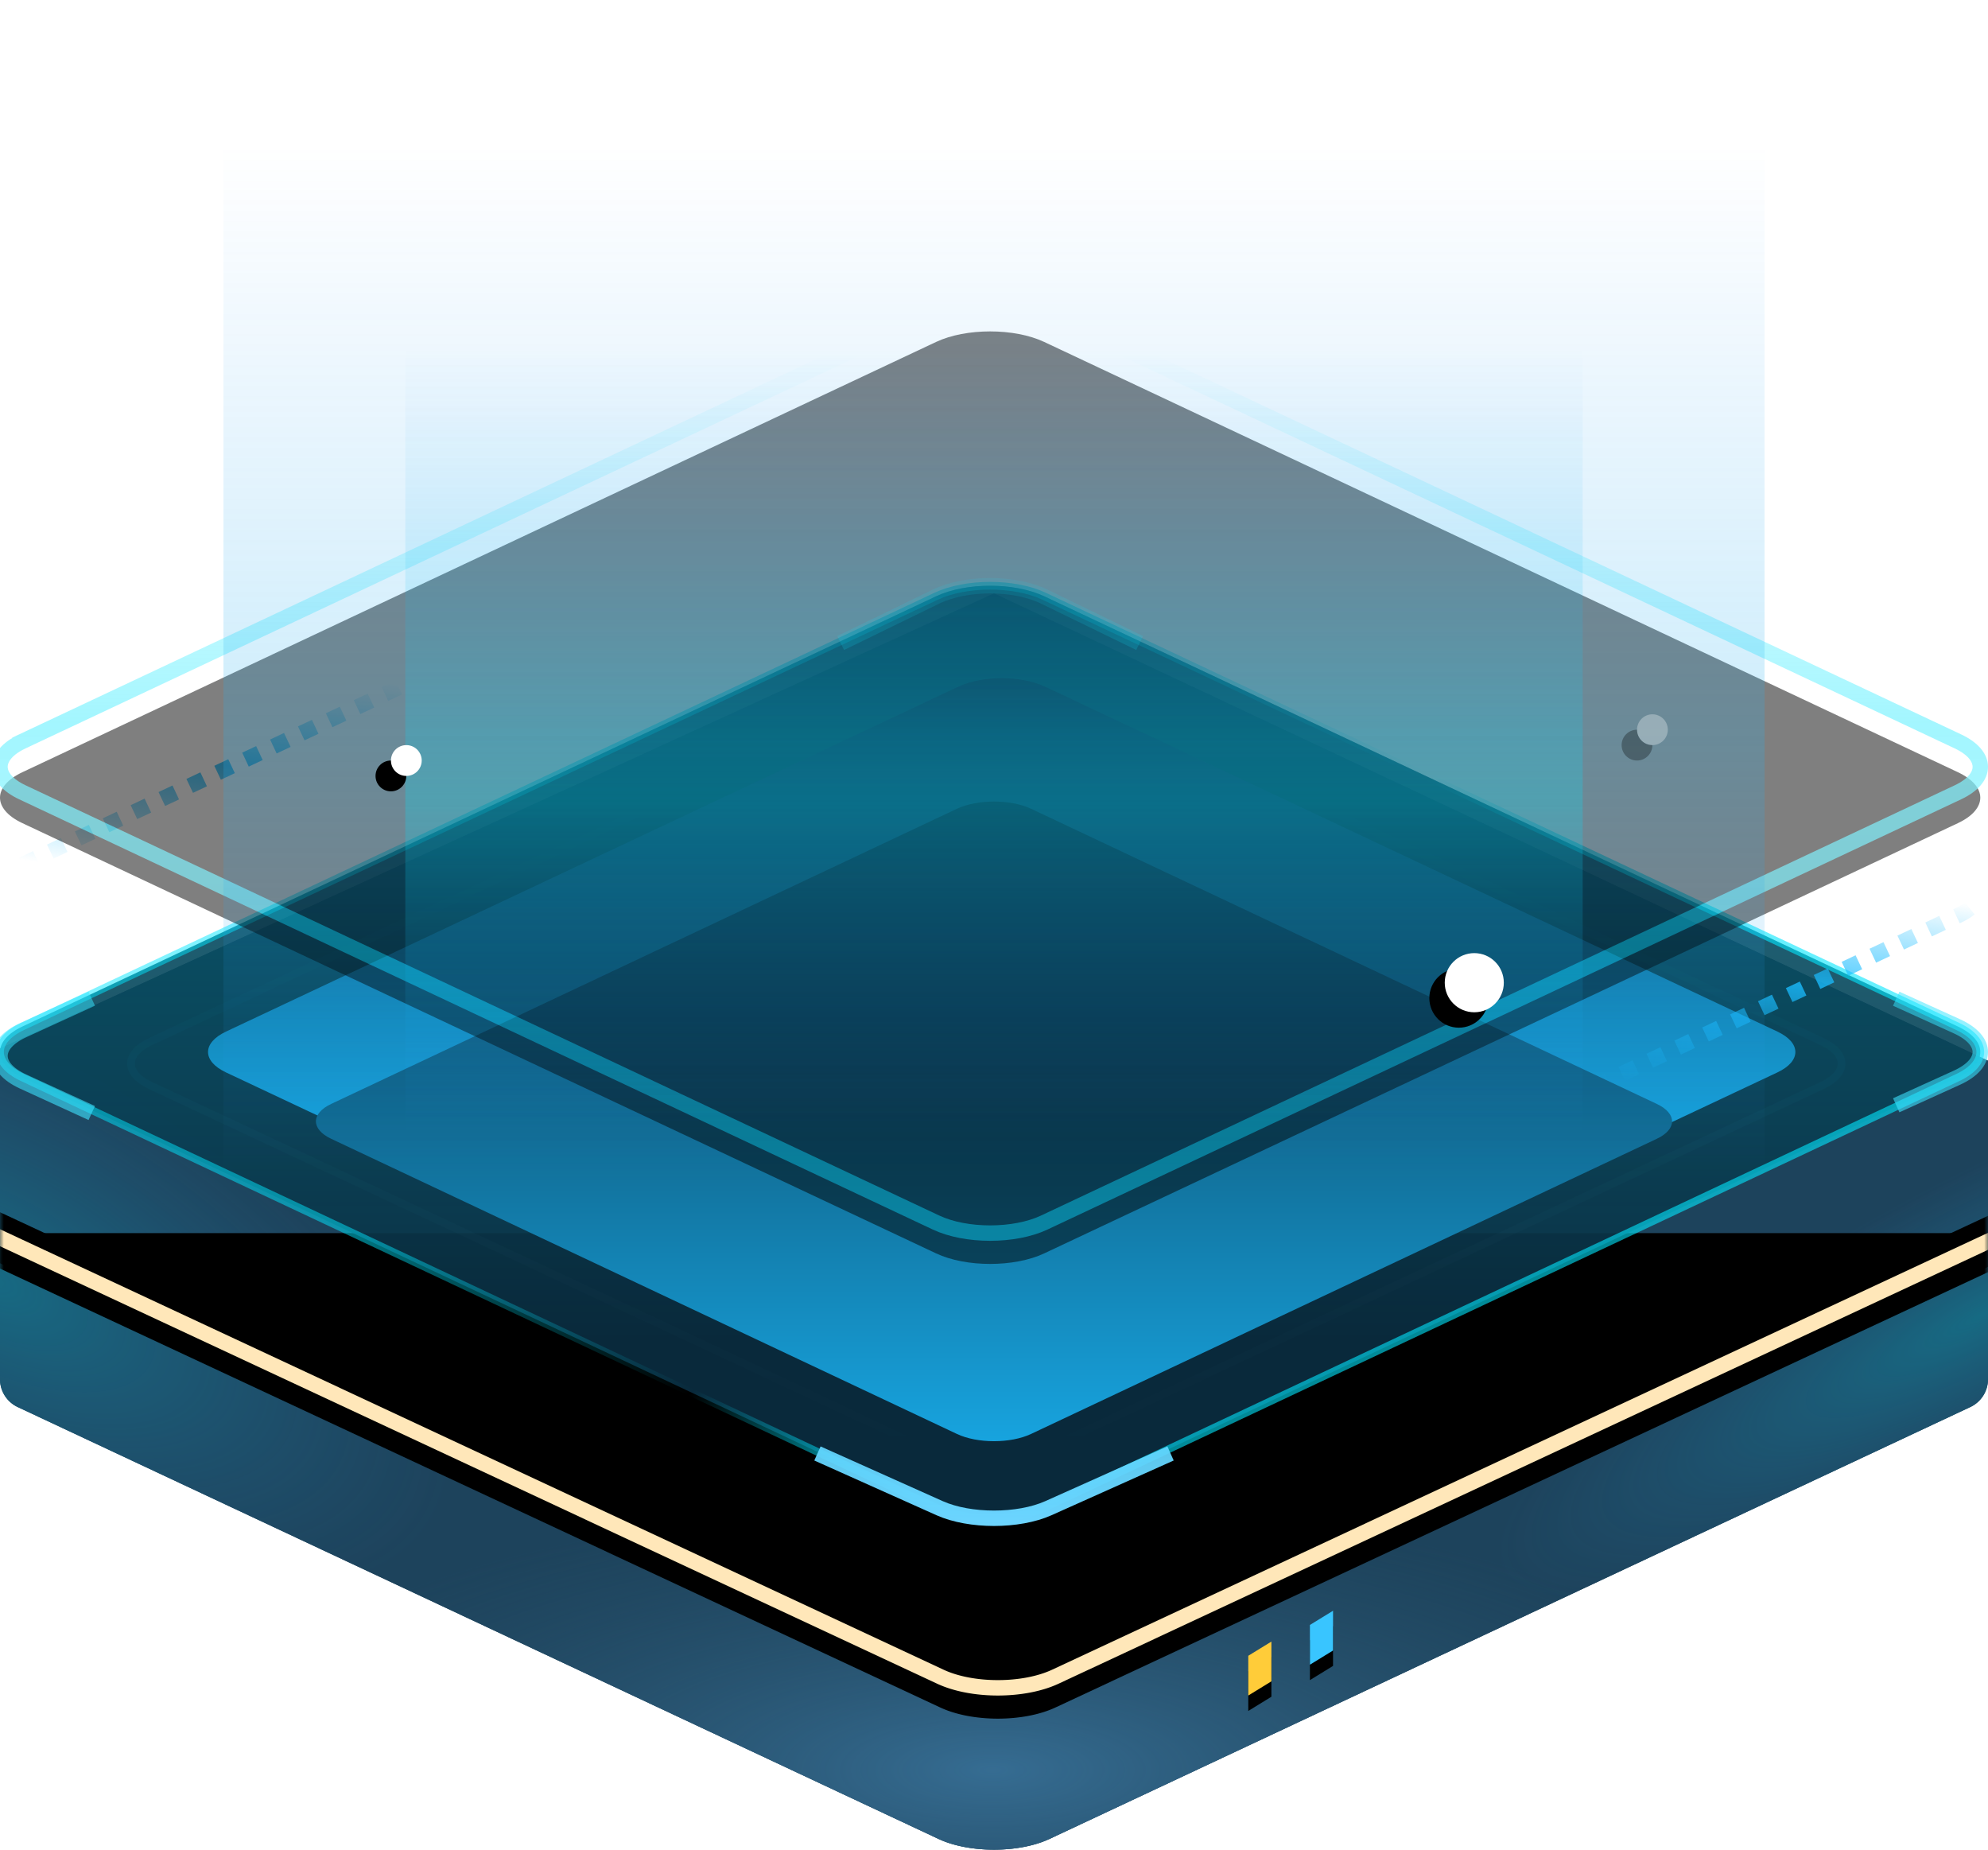 <svg xmlns="http://www.w3.org/2000/svg" xmlns:xlink="http://www.w3.org/1999/xlink" width="258" height="240"><defs><linearGradient id="o" x1="50%" x2="50%" y1="0%" y2="80.379%"><stop offset="0%" stop-color="#01E6FE" stop-opacity=".3"/><stop offset="100%" stop-color="#01E6FE" stop-opacity="0"/></linearGradient><linearGradient id="p" x1="50%" x2="50%" y1="-10.3%" y2="77.405%"><stop offset="0%" stop-color="#0A3045"/><stop offset="100%" stop-color="#1ABCFF"/></linearGradient><linearGradient id="q" x1="50%" x2="50%" y1="0%" y2="120.946%"><stop offset="0%" stop-color="#0A3045"/><stop offset="100%" stop-color="#1ABCFF"/></linearGradient><linearGradient id="r" x1="33.436%" x2="61.967%" y1="43.46%" y2="59.626%"><stop offset="0%" stop-color="#01E6FE" stop-opacity=".496"/><stop offset="68.181%" stop-color="#01E6FE" stop-opacity="0"/><stop offset="100%" stop-color="#01E6FE" stop-opacity=".6"/></linearGradient><linearGradient id="s" x1="56.548%" x2="50%" y1="38.917%" y2="61.083%"><stop offset="0%" stop-color="#1ABCFF" stop-opacity="0"/><stop offset="46.118%" stop-color="#1ABCFF"/><stop offset="100%" stop-color="#1ABCFF" stop-opacity="0"/></linearGradient><linearGradient id="v" x1="50%" x2="50%" y1="6.575%" y2="84.15%"><stop offset="0%" stop-color="#01E6FE" stop-opacity="0"/><stop offset="50.09%" stop-color="#01E6FE" stop-opacity=".728"/><stop offset="100%" stop-color="#01E6FE" stop-opacity=".6"/><stop offset="100%" stop-color="#01E6FE" stop-opacity=".6"/></linearGradient><linearGradient id="w" x1="50%" x2="50%" y1="0%" y2="100%"><stop offset="0%" stop-color="#02F4FF" stop-opacity=".098"/><stop offset="100%" stop-color="#6CD4FF"/></linearGradient><linearGradient id="x" x1="50%" x2="50%" y1="7.429%" y2="100%"><stop offset="0%" stop-opacity="0"/><stop offset="46.118%" stop-color="#01E6FE" stop-opacity=".684"/><stop offset="100%" stop-color="#E3FCFF" stop-opacity="0"/></linearGradient><linearGradient id="z" x1="50.002%" x2="50.002%" y1="12.404%" y2="100%"><stop offset="0%" stop-color="#2494F0" stop-opacity="0"/><stop offset="57.584%" stop-color="#24B2F0" stop-opacity=".454"/><stop offset="100%" stop-color="#2494F0" stop-opacity="0"/></linearGradient><linearGradient id="A" x1="50.002%" x2="50.002%" y1="12.404%" y2="100%"><stop offset="0%" stop-color="#2494F0" stop-opacity="0"/><stop offset="57.584%" stop-color="#01E6FE" stop-opacity=".496"/><stop offset="100%" stop-color="#2494F0" stop-opacity="0"/></linearGradient><filter id="i" width="966.7%" height="471.4%" x="-433.3%" y="-157.1%" filterUnits="objectBoundingBox"><feOffset dy="2" in="SourceAlpha" result="shadowOffsetOuter1"/><feGaussianBlur in="shadowOffsetOuter1" result="shadowBlurOuter1" stdDeviation="4"/><feColorMatrix in="shadowBlurOuter1" values="0 0 0 0 0.996 0 0 0 0 0.787 0 0 0 0 0.004 0 0 0 0.6 0"/></filter><filter id="k" width="966.7%" height="471.4%" x="-433.3%" y="-157.1%" filterUnits="objectBoundingBox"><feOffset dy="2" in="SourceAlpha" result="shadowOffsetOuter1"/><feGaussianBlur in="shadowOffsetOuter1" result="shadowBlurOuter1" stdDeviation="4"/><feColorMatrix in="shadowBlurOuter1" values="0 0 0 0 0.004 0 0 0 0 0.902 0 0 0 0 0.996 0 0 0 0.6 0"/></filter><filter id="m" width="110.5%" height="142.9%" x="-5.2%" y="-17.5%" filterUnits="objectBoundingBox"><feMorphology in="SourceAlpha" operator="dilate" radius="1" result="shadowSpreadOuter1"/><feOffset dy="2" in="shadowSpreadOuter1" result="shadowOffsetOuter1"/><feMorphology in="SourceAlpha" radius="1" result="shadowInner"/><feOffset dy="2" in="shadowInner" result="shadowInner"/><feComposite in="shadowOffsetOuter1" in2="shadowInner" operator="out" result="shadowOffsetOuter1"/><feGaussianBlur in="shadowOffsetOuter1" result="shadowBlurOuter1" stdDeviation="4"/><feColorMatrix in="shadowBlurOuter1" values="0 0 0 0 0.004 0 0 0 0 0.902 0 0 0 0 0.996 0 0 0 0.6 0"/></filter><filter id="u" width="110.9%" height="123.1%" x="-5.4%" y="-9.9%" filterUnits="objectBoundingBox"><feMorphology in="SourceAlpha" operator="dilate" radius="1" result="shadowSpreadOuter1"/><feOffset dy="2" in="shadowSpreadOuter1" result="shadowOffsetOuter1"/><feMorphology in="SourceAlpha" radius="1" result="shadowInner"/><feOffset dy="2" in="shadowInner" result="shadowInner"/><feComposite in="shadowOffsetOuter1" in2="shadowInner" operator="out" result="shadowOffsetOuter1"/><feGaussianBlur in="shadowOffsetOuter1" result="shadowBlurOuter1" stdDeviation="4"/><feColorMatrix in="shadowBlurOuter1" values="0 0 0 0 0.004 0 0 0 0 0.902 0 0 0 0 0.996 0 0 0 1 0"/></filter><filter id="y" width="103.2%" height="106.7%" x="-1.6%" y="-3.4%" filterUnits="objectBoundingBox"><feGaussianBlur in="SourceGraphic" stdDeviation="1"/></filter><filter id="C" width="439.1%" height="438.7%" x="-195.7%" y="-143.3%" filterUnits="objectBoundingBox"><feOffset dx="-2" dy="2" in="SourceAlpha" result="shadowOffsetOuter1"/><feGaussianBlur in="shadowOffsetOuter1" result="shadowBlurOuter1" stdDeviation="4"/><feColorMatrix in="shadowBlurOuter1" values="0 0 0 0 0.004 0 0 0 0 0.902 0 0 0 0 0.996 0 0 0 1 0"/></filter><filter id="E" width="751.1%" height="750.3%" x="-375.7%" y="-275.1%" filterUnits="objectBoundingBox"><feOffset dx="-2" dy="2" in="SourceAlpha" result="shadowOffsetOuter1"/><feGaussianBlur in="shadowOffsetOuter1" result="shadowBlurOuter1" stdDeviation="4"/><feColorMatrix in="shadowBlurOuter1" values="0 0 0 0 0.004 0 0 0 0 0.902 0 0 0 0 0.996 0 0 0 1 0"/></filter><filter id="G" width="751.1%" height="750.3%" x="-375.7%" y="-275.1%" filterUnits="objectBoundingBox"><feOffset dx="-2" dy="2" in="SourceAlpha" result="shadowOffsetOuter1"/><feGaussianBlur in="shadowOffsetOuter1" result="shadowBlurOuter1" stdDeviation="4"/><feColorMatrix in="shadowBlurOuter1" values="0 0 0 0 0.004 0 0 0 0 0.902 0 0 0 0 0.996 0 0 0 1 0"/></filter><path id="a" d="M0 59.05 129 0l129 60.63v41.32a4 4 0 0 1-2.302 3.621L136.21 161.6c-3.982 1.867-10.438 1.867-14.42 0L2.302 105.57A4 4 0 0 1 0 101.95z"/><path id="e" d="M0 59.05 129 0l129 60.63v41.32a4 4 0 0 1-2.302 3.621L136.21 161.6c-3.982 1.867-10.438 1.867-14.42 0L2.302 105.57A4 4 0 0 1 0 101.95z"/><path id="g" d="m162 137.842 3-1.842v5.158L162 143z"/><path id="j" d="m170 133.842 3-1.842v5.158L170 139z"/><path id="l" d="M263 79a4.3 4.3 0 0 1-2.494 3.897l-123.545 57.66c-4.12 1.924-10.802 1.924-14.922 0L-1.506 82.898A4.3 4.3 0 0 1-4 79"/><path id="n" d="M2.907 57.195 121.481 1.37c3.876-1.825 10.162-1.825 14.038 0l118.574 55.826c3.876 1.825 3.876 4.785 0 6.61L135.519 119.63c-3.876 1.825-10.162 1.825-14.038 0L2.907 63.805c-3.876-1.825-3.876-4.785 0-6.61"/><path id="t" d="M2.907 57.195 121.481 1.37c3.876-1.825 10.162-1.825 14.038 0l118.574 55.826c3.876 1.825 3.876 4.785 0 6.61L135.519 119.63c-3.876 1.825-10.162 1.825-14.038 0L2.907 63.805c-3.876-1.825-3.876-4.785 0-6.61"/><radialGradient id="b" cx="50%" cy="93.02%" r="21.326%" fx="50%" fy="93.02%" gradientTransform="matrix(0 1 -1.854 0 2.224 .43)"><stop offset="0%" stop-color="#4688B6"/><stop offset="100%" stop-color="#33607B" stop-opacity="0"/></radialGradient><radialGradient id="c" cx="0%" cy="54.725%" r="40.107%" fx="0%" fy="54.725%" gradientTransform="matrix(.556 .475 -.141 .412 .077 .322)"><stop offset="0%" stop-color="#01E6FE" stop-opacity=".404"/><stop offset="100%" stop-color="#35ACF5" stop-opacity="0"/></radialGradient><radialGradient id="d" cx="100%" cy="57.11%" r="43.425%" fx="100%" fy="57.11%" gradientTransform="matrix(-.559 .466 -.074 -.223 1.601 .233)"><stop offset="0%" stop-color="#01E6FE" stop-opacity=".404"/><stop offset="100%" stop-color="#35ACF5" stop-opacity="0"/></radialGradient><ellipse id="B" cx="140.594" cy="34.826" rx="3.833" ry="3.838"/><ellipse id="D" cx="1.997" cy="5.998" rx="1.997" ry="1.999"/><ellipse id="F" cx="163.713" cy="1.999" rx="1.997" ry="1.999"/></defs><g fill="none" fill-rule="evenodd"><g transform="translate(0 77)"><use xlink:href="#a" fill="#1D435C"/><use xlink:href="#a" fill="url(#b)" fill-opacity=".6"/><use xlink:href="#a" fill="url(#c)" fill-opacity=".6"/><use xlink:href="#a" fill="url(#d)" fill-opacity=".6"/></g><g transform="translate(0 77)"><mask id="f" fill="#fff"><use xlink:href="#e"/></mask><use xlink:href="#e" fill="#1D435C"/><use xlink:href="#e" fill="url(#b)" fill-opacity=".6"/><use xlink:href="#e" fill="url(#c)" fill-opacity=".6"/><use xlink:href="#e" fill="url(#d)" fill-opacity=".6"/><g mask="url(#f)"><use xlink:href="#g" fill="#000" filter="url(#i)"/><use xlink:href="#g" fill="#FFCC39"/></g><g mask="url(#f)"><use xlink:href="#j" fill="#000" filter="url(#k)"/><use xlink:href="#j" fill="#39C5FF"/></g><path stroke="#000" stroke-linejoin="bevel" stroke-width="6" d="M263 79a4.3 4.3 0 0 1-2.494 3.897l-123.545 57.66c-4.12 1.924-10.802 1.924-14.922 0L-1.506 82.898A4.3 4.3 0 0 1-4 79" mask="url(#f)"/><g stroke-linejoin="bevel" mask="url(#f)"><use xlink:href="#l" fill="#000" filter="url(#m)"/><use xlink:href="#l" stroke="#FFE7B9" stroke-width="2"/></g></g><g transform="translate(0 76)"><use xlink:href="#n" fill="#0B2E42" fill-opacity=".896"/><use xlink:href="#n" fill="url(#o)"/></g><path fill="url(#p)" d="m29.33 57.85 95.044-44.753c3.107-1.463 8.145-1.463 11.252 0l95.043 44.754c3.108 1.463 3.108 3.835 0 5.298l-95.043 44.754c-3.107 1.463-8.145 1.463-11.252 0L29.33 63.149c-3.108-1.463-3.108-3.835 0-5.298" transform="translate(0 76)"/><path fill="url(#q)" d="m42.991 67.233 81.202-38.294c2.655-1.252 6.96-1.252 9.614 0l81.202 38.294c2.655 1.252 2.655 3.282 0 4.534l-81.202 38.294c-2.655 1.252-6.96 1.252-9.614 0L42.991 71.767c-2.655-1.252-2.655-3.282 0-4.534" transform="translate(0 76)"/><g stroke-linejoin="bevel"><path stroke="url(#r)" stroke-linecap="square" d="M2.907 94.195 121.481 38.37c3.876-1.825 10.162-1.825 14.038 0l118.574 55.826c3.876 1.825 3.876 4.785 0 6.61L135.519 156.63c-3.876 1.825-10.162 1.825-14.038 0L2.907 100.805c-3.876-1.825-3.876-4.785 0-6.61Z" transform="translate(0 39)"/><path stroke="url(#s)" stroke-dasharray="2,2" stroke-width="2" d="M2.907 73.195 121.481 17.37c3.876-1.825 10.162-1.825 14.038 0l118.574 55.826c3.876 1.825 3.876 4.785 0 6.61L135.519 135.63c-3.876 1.825-10.162 1.825-14.038 0L2.907 79.805c-3.876-1.825-3.876-4.785 0-6.61Z" opacity=".8" transform="translate(0 39)"/><g stroke-linecap="square" opacity=".5" transform="translate(0 39)"><use xlink:href="#t" fill="#000" filter="url(#u)"/><use xlink:href="#t" stroke="url(#v)" stroke-width="2"/></g><path stroke="url(#w)" stroke-linecap="square" stroke-width="2" d="m151 150-14.936 6.69c-3.901 1.747-10.225 1.747-14.126 0L107 150m-96-45-7.981-3.658c-4.025-1.845-4.025-4.837 0-6.682L11 91m236 0 6.956 3.16c4.059 1.845 4.059 4.835 0 6.68L247 104M110 44l11.457-5.58c3.89-1.894 10.197-1.894 14.087 0L147 44" transform="translate(0 39)"/></g><path stroke="url(#x)" stroke-linejoin="bevel" d="m19.512 96.16 102.425-47.983c3.348-1.57 8.778-1.57 12.126 0L236.488 96.16c3.35 1.568 3.35 4.112 0 5.68l-102.425 47.983c-3.348 1.57-8.778 1.57-12.126 0L19.512 101.84c-3.35-1.568-3.35-4.112 0-5.68Z" filter="url(#y)" opacity=".2" transform="translate(0 39)"/><path fill="url(#z)" d="M0 0h200v153H0z" opacity=".502" transform="translate(29)"/><path fill="url(#A)" d="M23.602 30.495h152.795v116.888H23.602z" opacity=".503" transform="translate(29)"/><g transform="translate(50.736 92.682)"><use xlink:href="#B" fill="#000" filter="url(#C)"/><use xlink:href="#B" fill="#FFF"/></g><g transform="translate(50.736 92.682)"><use xlink:href="#D" fill="#000" filter="url(#E)"/><use xlink:href="#D" fill="#FFF"/></g><g opacity=".3" transform="translate(50.736 92.682)"><use xlink:href="#F" fill="#000" filter="url(#G)"/><use xlink:href="#F" fill="#FFF"/></g></g></svg>